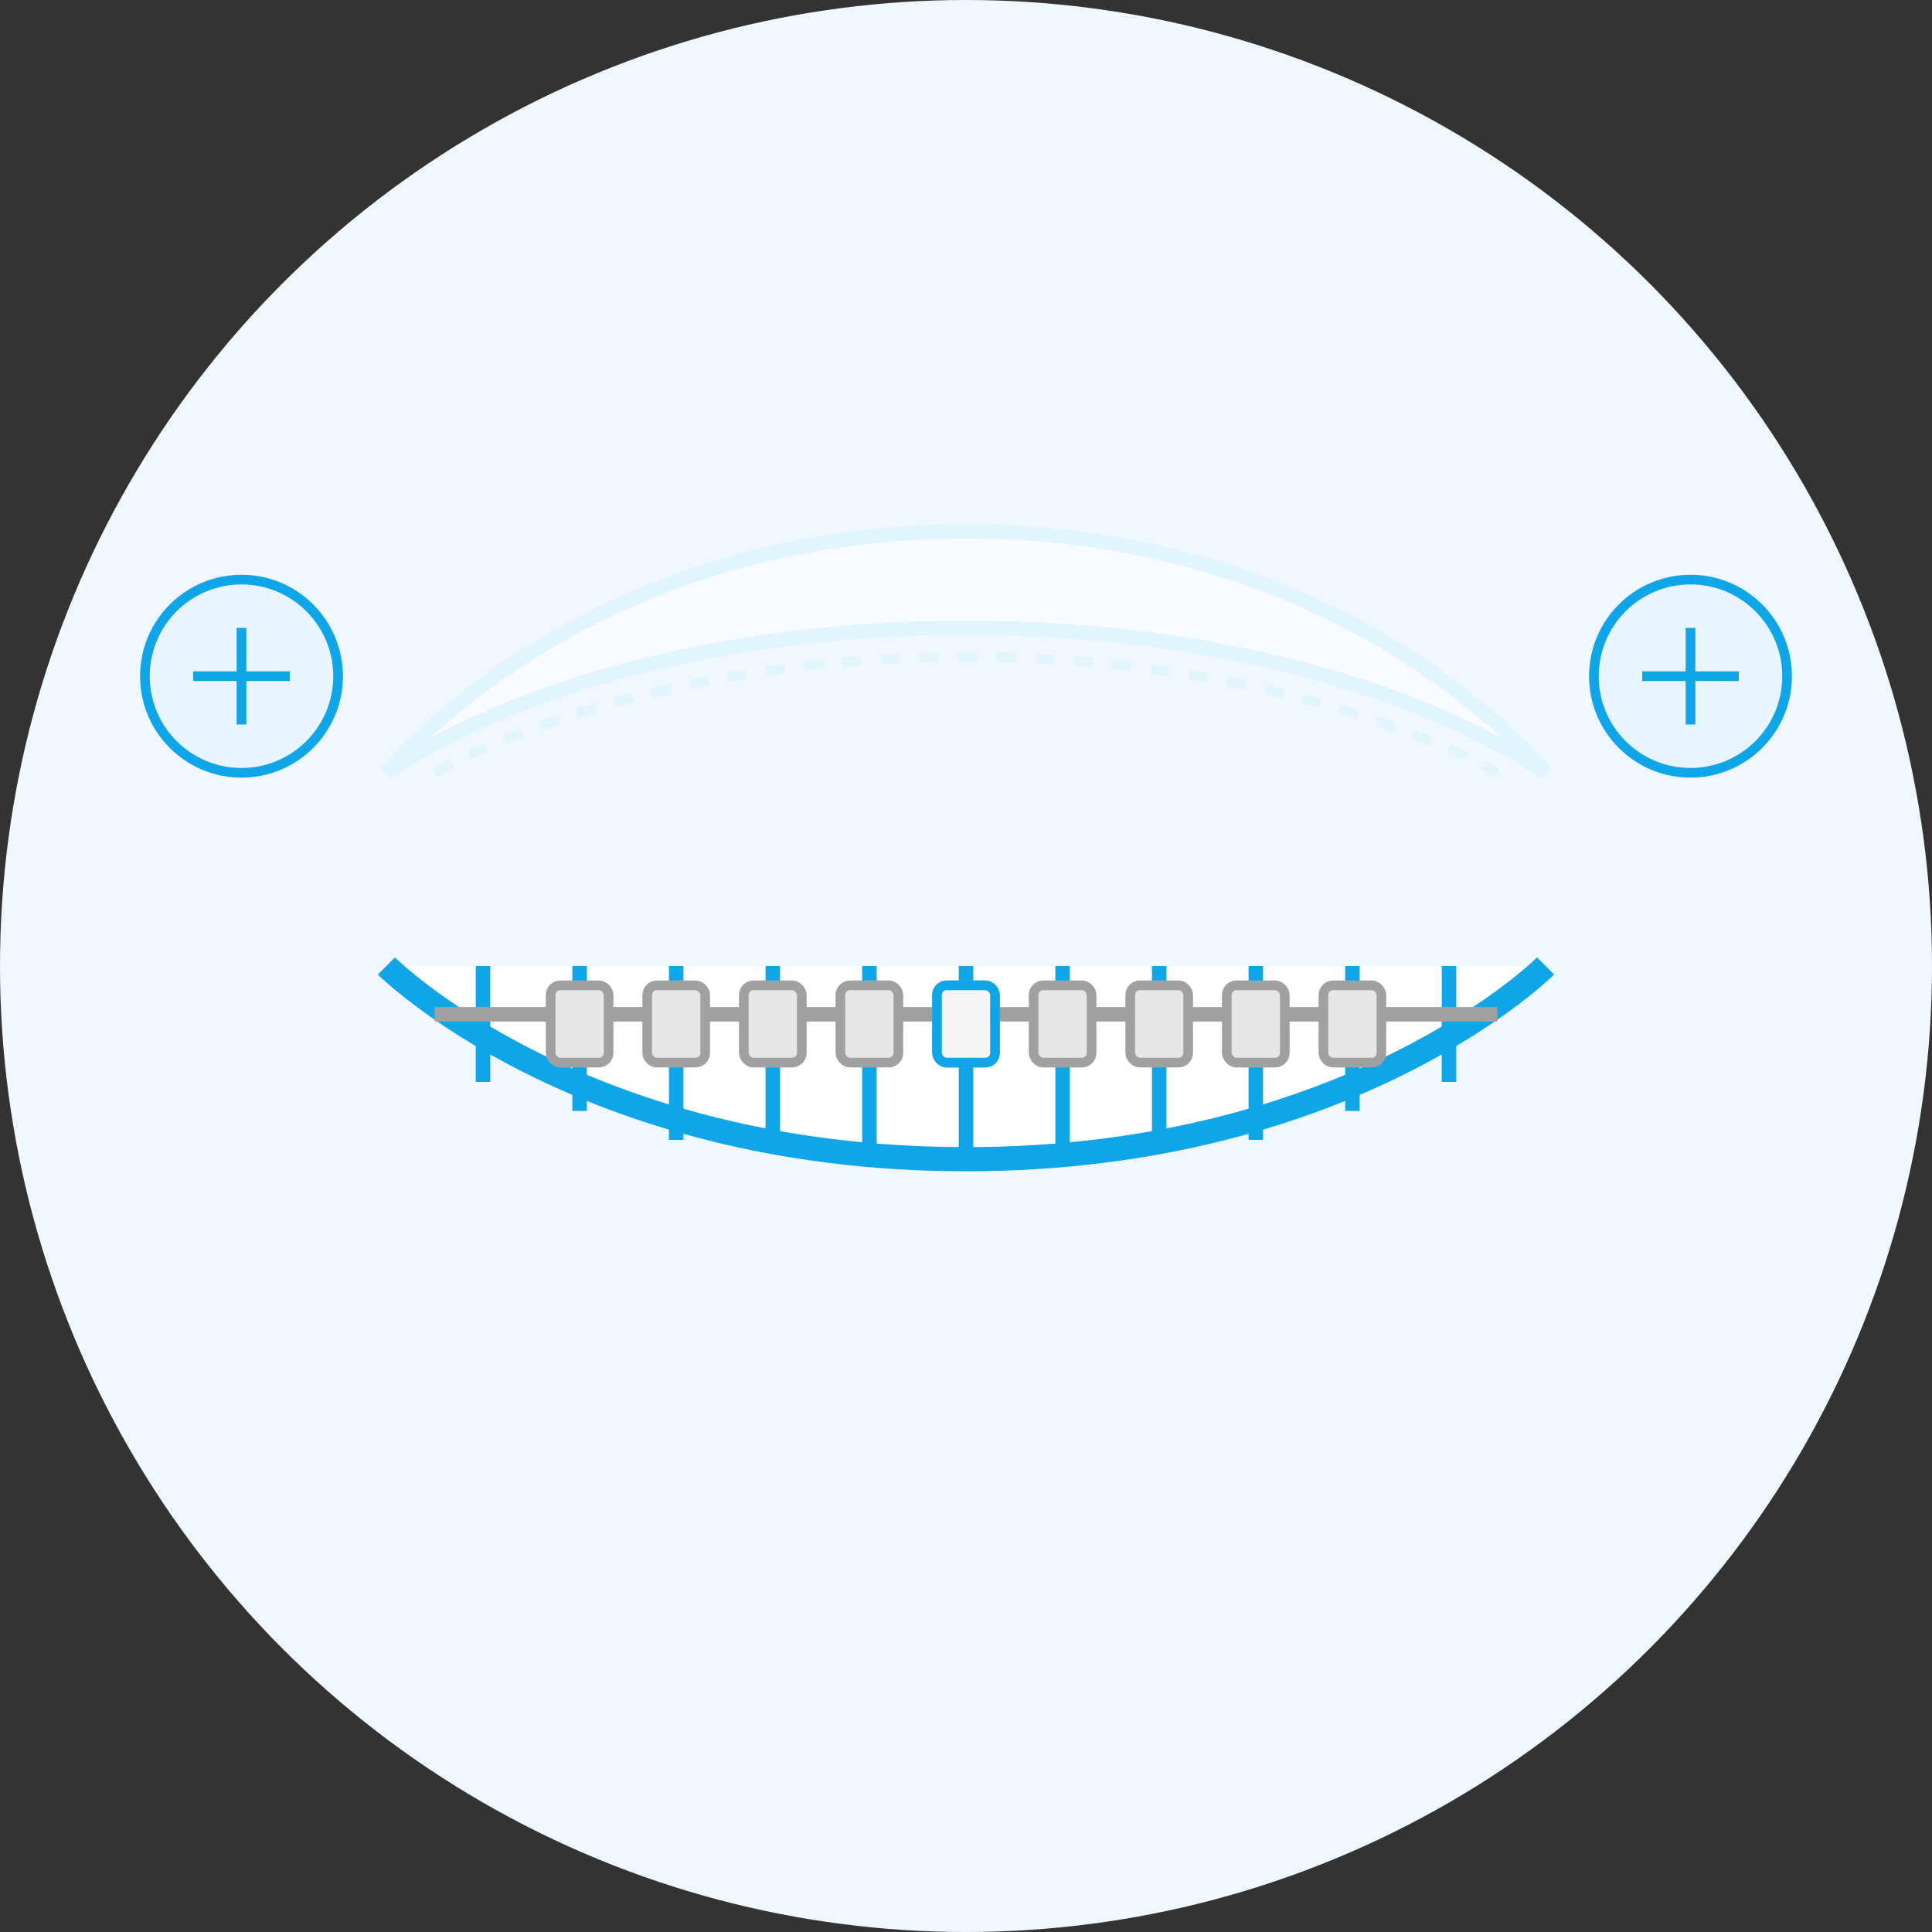 <?xml version="1.0" encoding="UTF-8"?>
<svg width="200" height="200" viewBox="0 0 200 200" fill="none" xmlns="http://www.w3.org/2000/svg">
  <rect x="0" y="0" width="200" height="200" fill="#333333" stroke="none"/>
  <!-- Background Circle -->
  <circle cx="100" cy="100" r="100" fill="#F0F7FF"/>
  
  <!-- Teeth Row -->
  <path d="M40 100C40 100 60 120 100 120C140 120 160 100 160 100" fill="white" stroke="#0EA5E9" stroke-width="2.5"/>
  
  <!-- Individual Teeth -->
  <path d="M50 100V112" stroke="#0EA5E9" stroke-width="1.5"/>
  <path d="M60 100V115" stroke="#0EA5E9" stroke-width="1.5"/>
  <path d="M70 100V118" stroke="#0EA5E9" stroke-width="1.5"/>
  <path d="M80 100V119" stroke="#0EA5E9" stroke-width="1.5"/>
  <path d="M90 100V120" stroke="#0EA5E9" stroke-width="1.5"/>
  <path d="M100 100V120" stroke="#0EA5E9" stroke-width="1.5"/>
  <path d="M110 100V120" stroke="#0EA5E9" stroke-width="1.5"/>
  <path d="M120 100V119" stroke="#0EA5E9" stroke-width="1.5"/>
  <path d="M130 100V118" stroke="#0EA5E9" stroke-width="1.5"/>
  <path d="M140 100V115" stroke="#0EA5E9" stroke-width="1.5"/>
  <path d="M150 100V112" stroke="#0EA5E9" stroke-width="1.5"/>
  
  <!-- Braces Wire -->
  <path d="M45 105H155" stroke="#A0A0A0" stroke-width="1.5"/>
  
  <!-- Braces Brackets -->
  <rect x="57" y="102" width="6" height="8" rx="1" fill="#E6E6E6" stroke="#A0A0A0" stroke-width="1"/>
  <rect x="67" y="102" width="6" height="8" rx="1" fill="#E6E6E6" stroke="#A0A0A0" stroke-width="1"/>
  <rect x="77" y="102" width="6" height="8" rx="1" fill="#E6E6E6" stroke="#A0A0A0" stroke-width="1"/>
  <rect x="87" y="102" width="6" height="8" rx="1" fill="#E6E6E6" stroke="#A0A0A0" stroke-width="1"/>
  <rect x="97" y="102" width="6" height="8" rx="1" fill="#E6E6E6" stroke="#A0A0A0" stroke-width="1"/>
  <rect x="107" y="102" width="6" height="8" rx="1" fill="#E6E6E6" stroke="#A0A0A0" stroke-width="1"/>
  <rect x="117" y="102" width="6" height="8" rx="1" fill="#E6E6E6" stroke="#A0A0A0" stroke-width="1"/>
  <rect x="127" y="102" width="6" height="8" rx="1" fill="#E6E6E6" stroke="#A0A0A0" stroke-width="1"/>
  <rect x="137" y="102" width="6" height="8" rx="1" fill="#E6E6E6" stroke="#A0A0A0" stroke-width="1"/>
  
  <!-- Clear Aligner (Above the Braces) -->
  <path d="M40 80C40 80 60 65 100 65C140 65 160 80 160 80C160 80 140 55 100 55C60 55 40 80 40 80Z" fill="white" fill-opacity="0.5" stroke="#E1F5FE" stroke-width="1.5"/>
  <path d="M45 80C45 80 65 68 100 68C135 68 155 80 155 80" stroke="#E1F5FE" stroke-width="1" stroke-dasharray="2 2"/>
  
  <!-- Ceramic Bracket Details (for one bracket to show difference) -->
  <rect x="97" y="102" width="6" height="8" rx="1" fill="#F5F5F5" stroke="#0EA5E9" stroke-width="1"/>
  
  <!-- Extra Decorative Elements -->
  <circle cx="175" cy="70" r="10" fill="#E1F5FE" fill-opacity="0.5" stroke="#0EA5E9" stroke-width="1"/>
  <path d="M170 70H180M175 65V75" stroke="#0EA5E9" stroke-width="1"/>
  
  <circle cx="25" cy="70" r="10" fill="#E1F5FE" fill-opacity="0.5" stroke="#0EA5E9" stroke-width="1"/>
  <path d="M20 70H30M25 65V75" stroke="#0EA5E9" stroke-width="1"/>
</svg>